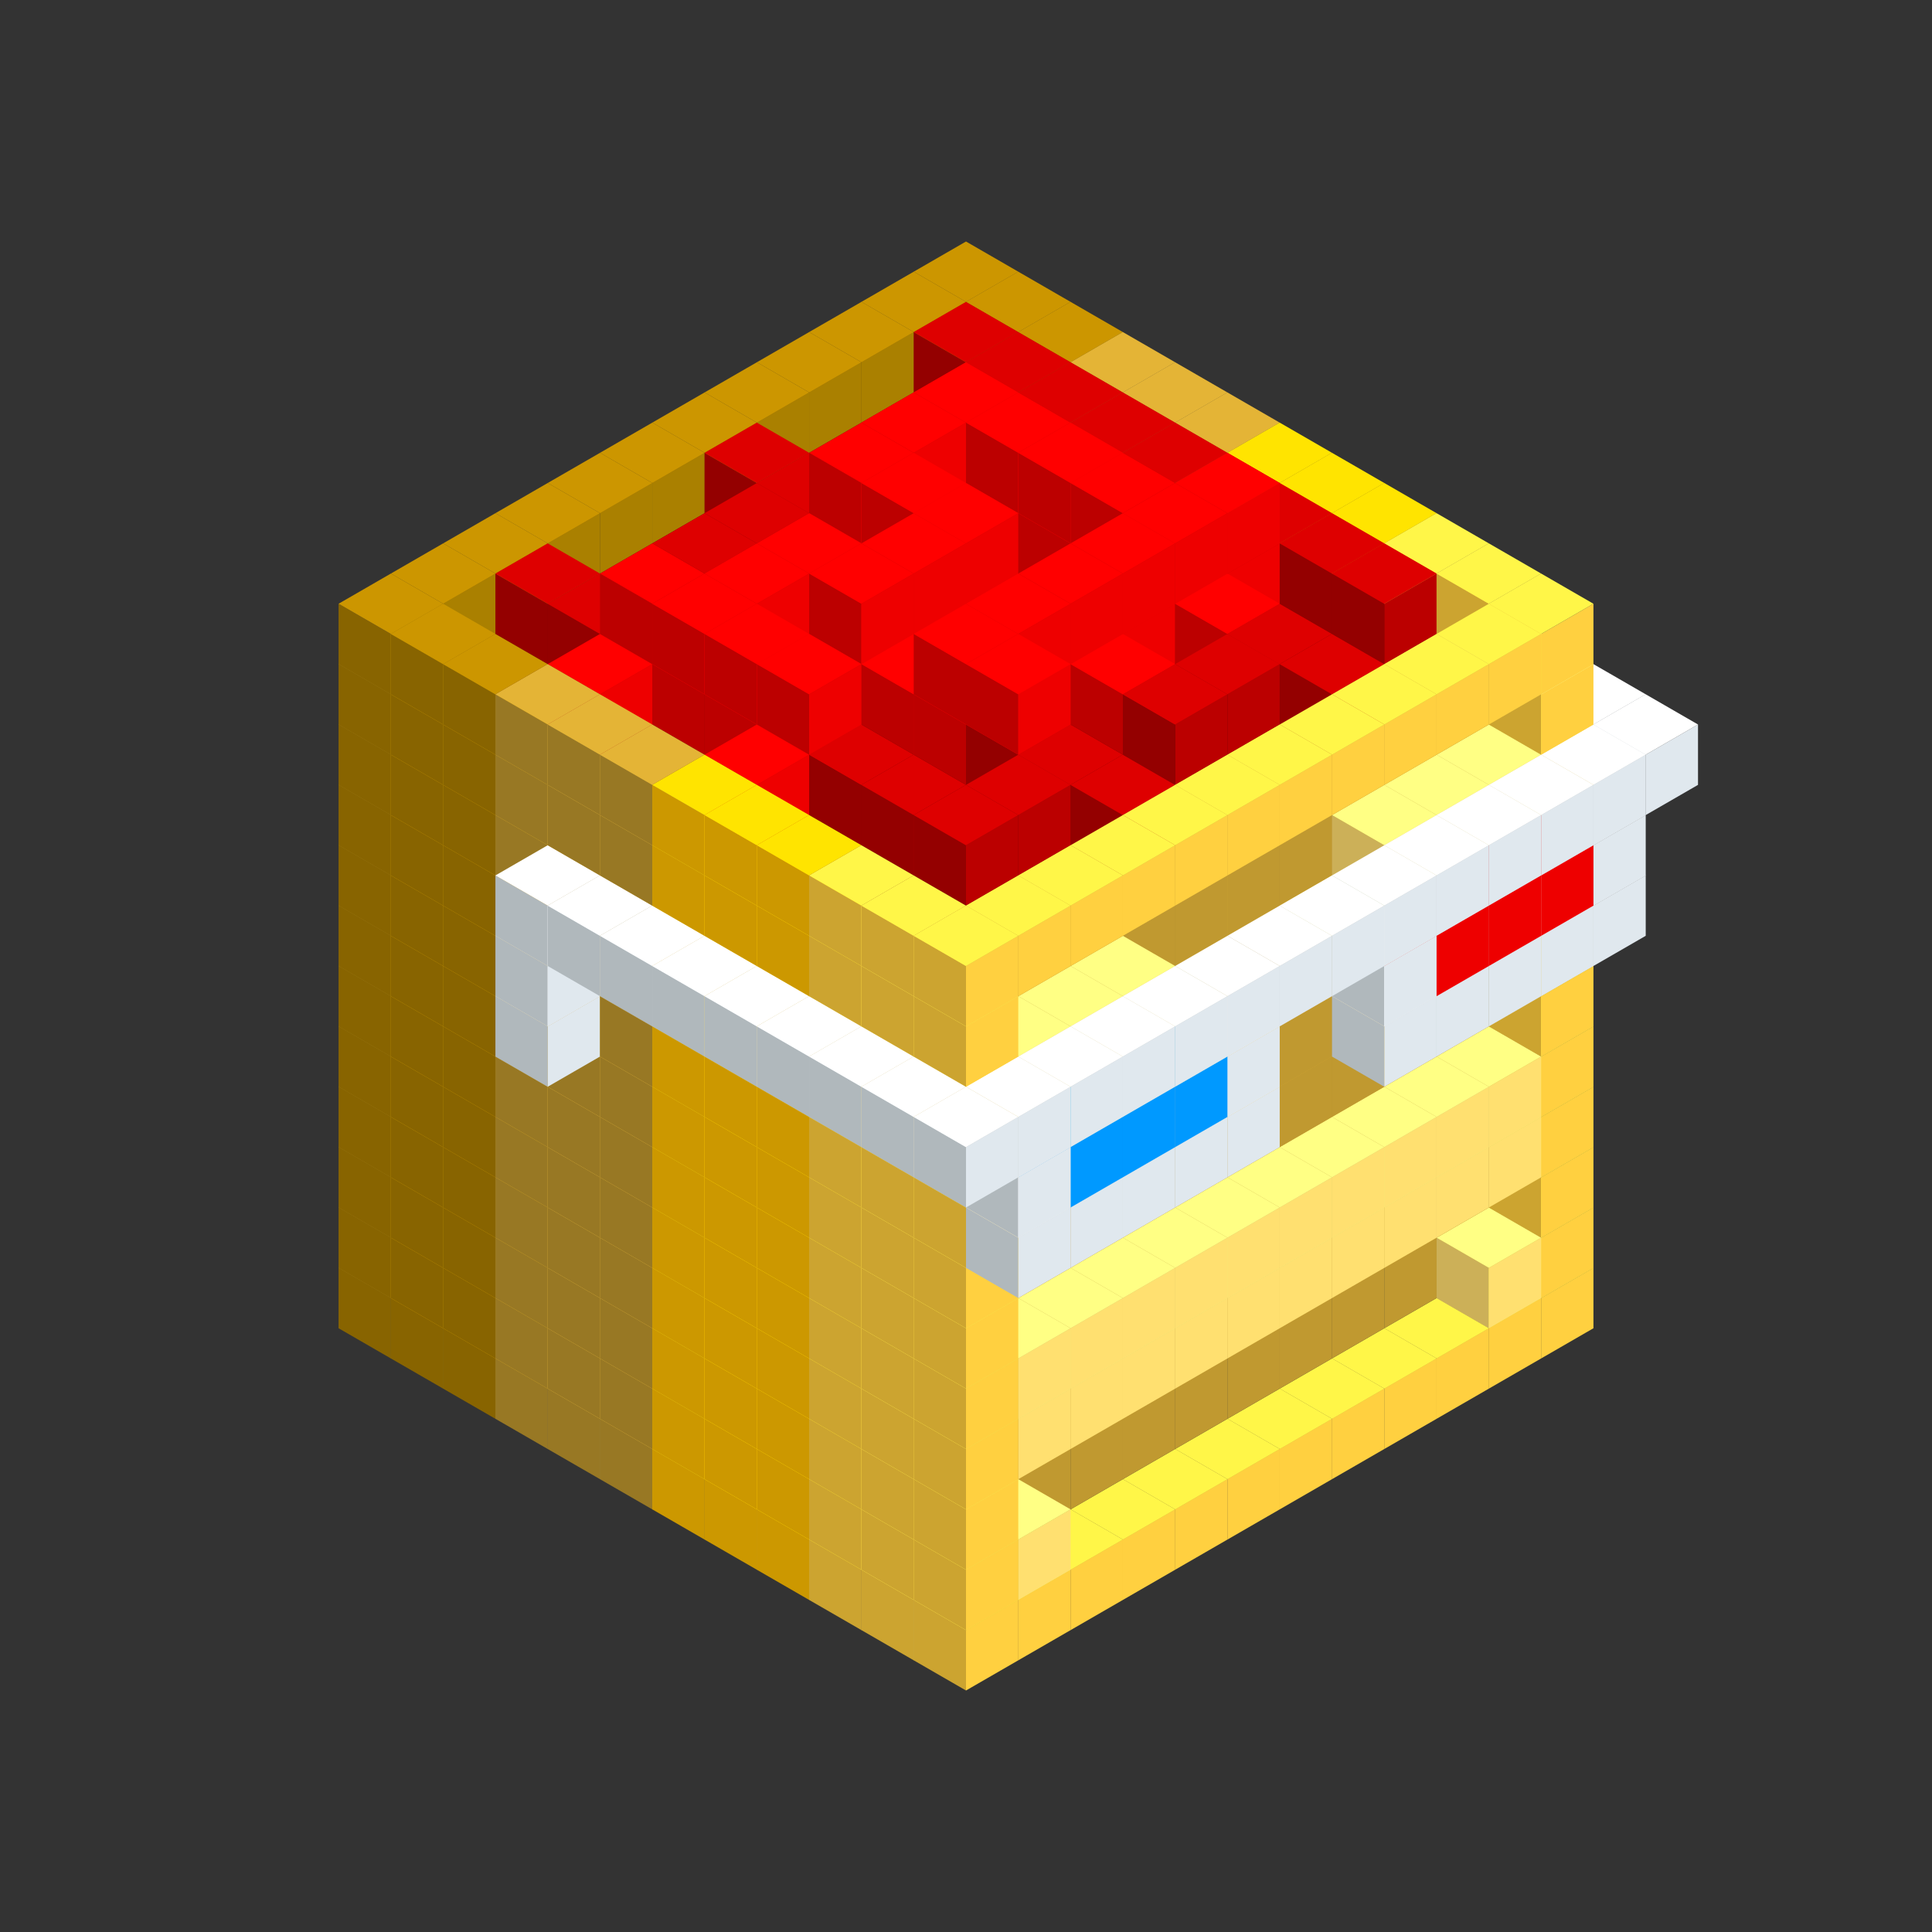 
<svg width='600' height='600' viewBox='4436371 5550000 3200000 3200000' xmlns='http://www.w3.org/2000/svg' xmlns:xlink='http://www.w3.org/1999/xlink'>
<rect x="4436371" y="5550000" width="3200000" height="3200000" fill="#333333" stroke="none"/>
<use xlink:href='#v-0x000000cf-6' transform='translate(983738,3600000)'/>
<use xlink:href='#v-0x000000cf-6' transform='translate(1070341,3650000)'/>
<use xlink:href='#v-0x000000cf-6' transform='translate(1156944,3700000)'/>
<use xlink:href='#v-0x000000cf-2' transform='translate(1243547,3750000)'/>
<use xlink:href='#v-0x000000cf-2' transform='translate(1330150,3800000)'/>
<use xlink:href='#v-0x000000cf-2' transform='translate(1416753,3850000)'/>
<use xlink:href='#v-0x000000cf-5' transform='translate(1503356,3900000)'/>
<use xlink:href='#v-0x000000cf-5' transform='translate(1589959,3950000)'/>
<use xlink:href='#v-0x000000cf-5' transform='translate(1676562,4000000)'/>
<use xlink:href='#v-0x000000cf-4' transform='translate(1763165,4050000)'/>
<use xlink:href='#v-0x000000cf-4' transform='translate(1849768,4100000)'/>
<use xlink:href='#v-0x000000cf-4' transform='translate(2889004,3600000)'/>
<use xlink:href='#v-0x000000cf-4' transform='translate(2802401,3650000)'/>
<use xlink:href='#v-0x000000cf-4' transform='translate(2715798,3700000)'/>
<use xlink:href='#v-0x000000cf-4' transform='translate(2629195,3750000)'/>
<use xlink:href='#v-0x000000cf-4' transform='translate(2542592,3800000)'/>
<use xlink:href='#v-0x000000cf-4' transform='translate(2455989,3850000)'/>
<use xlink:href='#v-0x000000cf-4' transform='translate(2369386,3900000)'/>
<use xlink:href='#v-0x000000cf-4' transform='translate(2282783,3950000)'/>
<use xlink:href='#v-0x000000cf-4' transform='translate(2196180,4000000)'/>
<use xlink:href='#v-0x000000cf-4' transform='translate(2109577,4050000)'/>
<use xlink:href='#v-0x000000cf-4' transform='translate(2022974,4100000)'/>
<use xlink:href='#v-0x000000cf-4' transform='translate(1936371,4150000)'/>
<use xlink:href='#v-0x000000cf-6' transform='translate(983738,3500000)'/>
<use xlink:href='#v-0x000000cf-6' transform='translate(1070341,3550000)'/>
<use xlink:href='#v-0x000000cf-6' transform='translate(1156944,3600000)'/>
<use xlink:href='#v-0x000000cf-2' transform='translate(1243547,3650000)'/>
<use xlink:href='#v-0x000000cf-2' transform='translate(1330150,3700000)'/>
<use xlink:href='#v-0x000000cf-2' transform='translate(1416753,3750000)'/>
<use xlink:href='#v-0x000000cf-5' transform='translate(1503356,3800000)'/>
<use xlink:href='#v-0x000000cf-5' transform='translate(1589959,3850000)'/>
<use xlink:href='#v-0x000000cf-5' transform='translate(1676562,3900000)'/>
<use xlink:href='#v-0x000000cf-4' transform='translate(1763165,3950000)'/>
<use xlink:href='#v-0x000000cf-2' transform='translate(2715798,3500000)'/>
<use xlink:href='#v-0x000000cf-2' transform='translate(2629195,3550000)'/>
<use xlink:href='#v-0x000000cf-2' transform='translate(2542592,3600000)'/>
<use xlink:href='#v-0x000000cf-2' transform='translate(2455989,3650000)'/>
<use xlink:href='#v-0x000000cf-2' transform='translate(2369386,3700000)'/>
<use xlink:href='#v-0x000000cf-2' transform='translate(2282783,3750000)'/>
<use xlink:href='#v-0x000000cf-2' transform='translate(2196180,3800000)'/>
<use xlink:href='#v-0x000000cf-2' transform='translate(2109577,3850000)'/>
<use xlink:href='#v-0x000000cf-2' transform='translate(2022974,3900000)'/>
<use xlink:href='#v-0x000000cf-2' transform='translate(1936371,3950000)'/>
<use xlink:href='#v-0x000000cf-4' transform='translate(1849768,4000000)'/>
<use xlink:href='#v-0x000000cf-4' transform='translate(2889004,3500000)'/>
<use xlink:href='#v-0x000000cf-1' transform='translate(2802401,3550000)'/>
<use xlink:href='#v-0x000000cf-1' transform='translate(2022974,4000000)'/>
<use xlink:href='#v-0x000000cf-4' transform='translate(1936371,4050000)'/>
<use xlink:href='#v-0x000000cf-6' transform='translate(983738,3400000)'/>
<use xlink:href='#v-0x000000cf-6' transform='translate(1070341,3450000)'/>
<use xlink:href='#v-0x000000cf-6' transform='translate(1156944,3500000)'/>
<use xlink:href='#v-0x000000cf-2' transform='translate(1243547,3550000)'/>
<use xlink:href='#v-0x000000cf-2' transform='translate(1330150,3600000)'/>
<use xlink:href='#v-0x000000cf-2' transform='translate(1416753,3650000)'/>
<use xlink:href='#v-0x000000cf-5' transform='translate(1503356,3700000)'/>
<use xlink:href='#v-0x000000cf-5' transform='translate(1589959,3750000)'/>
<use xlink:href='#v-0x000000cf-5' transform='translate(1676562,3800000)'/>
<use xlink:href='#v-0x000000cf-4' transform='translate(1763165,3850000)'/>
<use xlink:href='#v-0x000000cf-2' transform='translate(2715798,3400000)'/>
<use xlink:href='#v-0x000000cf-2' transform='translate(2629195,3450000)'/>
<use xlink:href='#v-0x000000cf-2' transform='translate(2542592,3500000)'/>
<use xlink:href='#v-0x000000cf-2' transform='translate(2455989,3550000)'/>
<use xlink:href='#v-0x000000cf-2' transform='translate(2369386,3600000)'/>
<use xlink:href='#v-0x000000cf-2' transform='translate(2282783,3650000)'/>
<use xlink:href='#v-0x000000cf-2' transform='translate(2196180,3700000)'/>
<use xlink:href='#v-0x000000cf-2' transform='translate(2109577,3750000)'/>
<use xlink:href='#v-0x000000cf-2' transform='translate(2022974,3800000)'/>
<use xlink:href='#v-0x000000cf-2' transform='translate(1936371,3850000)'/>
<use xlink:href='#v-0x000000cf-4' transform='translate(1849768,3900000)'/>
<use xlink:href='#v-0x000000cf-4' transform='translate(2889004,3400000)'/>
<use xlink:href='#v-0x000000cf-4' transform='translate(1936371,3950000)'/>
<use xlink:href='#v-0x000000cf-6' transform='translate(983738,3300000)'/>
<use xlink:href='#v-0x000000cf-6' transform='translate(1070341,3350000)'/>
<use xlink:href='#v-0x000000cf-6' transform='translate(1156944,3400000)'/>
<use xlink:href='#v-0x000000cf-2' transform='translate(1243547,3450000)'/>
<use xlink:href='#v-0x000000cf-2' transform='translate(1330150,3500000)'/>
<use xlink:href='#v-0x000000cf-2' transform='translate(1416753,3550000)'/>
<use xlink:href='#v-0x000000cf-5' transform='translate(1503356,3600000)'/>
<use xlink:href='#v-0x000000cf-5' transform='translate(1589959,3650000)'/>
<use xlink:href='#v-0x000000cf-5' transform='translate(1676562,3700000)'/>
<use xlink:href='#v-0x000000cf-4' transform='translate(1763165,3750000)'/>
<use xlink:href='#v-0x000000cf-2' transform='translate(2715798,3300000)'/>
<use xlink:href='#v-0x000000cf-2' transform='translate(2629195,3350000)'/>
<use xlink:href='#v-0x000000cf-2' transform='translate(2542592,3400000)'/>
<use xlink:href='#v-0x000000cf-2' transform='translate(2455989,3450000)'/>
<use xlink:href='#v-0x000000cf-2' transform='translate(2369386,3500000)'/>
<use xlink:href='#v-0x000000cf-2' transform='translate(2282783,3550000)'/>
<use xlink:href='#v-0x000000cf-2' transform='translate(2196180,3600000)'/>
<use xlink:href='#v-0x000000cf-2' transform='translate(2109577,3650000)'/>
<use xlink:href='#v-0x000000cf-2' transform='translate(2022974,3700000)'/>
<use xlink:href='#v-0x000000cf-2' transform='translate(1936371,3750000)'/>
<use xlink:href='#v-0x000000cf-4' transform='translate(1849768,3800000)'/>
<use xlink:href='#v-0x000000cf-4' transform='translate(2889004,3300000)'/>
<use xlink:href='#v-0x000000cf-1' transform='translate(2802401,3350000)'/>
<use xlink:href='#v-0x000000cf-1' transform='translate(2715798,3400000)'/>
<use xlink:href='#v-0x000000cf-1' transform='translate(2629195,3450000)'/>
<use xlink:href='#v-0x000000cf-1' transform='translate(2542592,3500000)'/>
<use xlink:href='#v-0x000000cf-1' transform='translate(2455989,3550000)'/>
<use xlink:href='#v-0x000000cf-1' transform='translate(2369386,3600000)'/>
<use xlink:href='#v-0x000000cf-1' transform='translate(2282783,3650000)'/>
<use xlink:href='#v-0x000000cf-1' transform='translate(2196180,3700000)'/>
<use xlink:href='#v-0x000000cf-1' transform='translate(2109577,3750000)'/>
<use xlink:href='#v-0x000000cf-1' transform='translate(2022974,3800000)'/>
<use xlink:href='#v-0x000000cf-4' transform='translate(1936371,3850000)'/>
<use xlink:href='#v-0x000000cf-6' transform='translate(983738,3200000)'/>
<use xlink:href='#v-0x000000cf-6' transform='translate(1070341,3250000)'/>
<use xlink:href='#v-0x000000cf-6' transform='translate(1156944,3300000)'/>
<use xlink:href='#v-0x000000cf-2' transform='translate(1243547,3350000)'/>
<use xlink:href='#v-0x000000cf-2' transform='translate(1330150,3400000)'/>
<use xlink:href='#v-0x000000cf-2' transform='translate(1416753,3450000)'/>
<use xlink:href='#v-0x000000cf-5' transform='translate(1503356,3500000)'/>
<use xlink:href='#v-0x000000cf-5' transform='translate(1589959,3550000)'/>
<use xlink:href='#v-0x000000cf-5' transform='translate(1676562,3600000)'/>
<use xlink:href='#v-0x000000cf-4' transform='translate(1763165,3650000)'/>
<use xlink:href='#v-0x000000cf-2' transform='translate(2715798,3200000)'/>
<use xlink:href='#v-0x000000cf-2' transform='translate(2629195,3250000)'/>
<use xlink:href='#v-0x000000cf-2' transform='translate(2542592,3300000)'/>
<use xlink:href='#v-0x000000cf-2' transform='translate(2455989,3350000)'/>
<use xlink:href='#v-0x000000cf-2' transform='translate(2369386,3400000)'/>
<use xlink:href='#v-0x000000cf-2' transform='translate(2282783,3450000)'/>
<use xlink:href='#v-0x000000cf-2' transform='translate(2196180,3500000)'/>
<use xlink:href='#v-0x000000cf-2' transform='translate(2109577,3550000)'/>
<use xlink:href='#v-0x000000cf-2' transform='translate(2022974,3600000)'/>
<use xlink:href='#v-0x000000cf-2' transform='translate(1936371,3650000)'/>
<use xlink:href='#v-0x000000cf-4' transform='translate(1849768,3700000)'/>
<use xlink:href='#v-0x000000cf-4' transform='translate(2889004,3200000)'/>
<use xlink:href='#v-0x000000cf-1' transform='translate(2802401,3250000)'/>
<use xlink:href='#v-0x000000cf-1' transform='translate(2715798,3300000)'/>
<use xlink:href='#v-0x000000cf-1' transform='translate(2629195,3350000)'/>
<use xlink:href='#v-0x000000cf-1' transform='translate(2542592,3400000)'/>
<use xlink:href='#v-0x000000cf-1' transform='translate(2455989,3450000)'/>
<use xlink:href='#v-0x000000cf-1' transform='translate(2369386,3500000)'/>
<use xlink:href='#v-0x000000cf-1' transform='translate(2282783,3550000)'/>
<use xlink:href='#v-0x000000cf-1' transform='translate(2196180,3600000)'/>
<use xlink:href='#v-0x000000cf-1' transform='translate(2109577,3650000)'/>
<use xlink:href='#v-0x000000cf-1' transform='translate(2022974,3700000)'/>
<use xlink:href='#v-0x000000cf-4' transform='translate(1936371,3750000)'/>
<use xlink:href='#v-0x000000cf-6' transform='translate(983738,3100000)'/>
<use xlink:href='#v-0x000000cf-6' transform='translate(1070341,3150000)'/>
<use xlink:href='#v-0x000000cf-6' transform='translate(1156944,3200000)'/>
<use xlink:href='#v-0x000000cf-2' transform='translate(1243547,3250000)'/>
<use xlink:href='#v-0x000000cf-2' transform='translate(1330150,3300000)'/>
<use xlink:href='#v-0x000000cf-2' transform='translate(1416753,3350000)'/>
<use xlink:href='#v-0x000000cf-5' transform='translate(1503356,3400000)'/>
<use xlink:href='#v-0x000000cf-5' transform='translate(1589959,3450000)'/>
<use xlink:href='#v-0x000000cf-5' transform='translate(1676562,3500000)'/>
<use xlink:href='#v-0x000000cf-4' transform='translate(1763165,3550000)'/>
<use xlink:href='#v-0x000000cf-2' transform='translate(2715798,3100000)'/>
<use xlink:href='#v-0x000000cf-2' transform='translate(2629195,3150000)'/>
<use xlink:href='#v-0x000000cf-2' transform='translate(2542592,3200000)'/>
<use xlink:href='#v-0x000000cf-2' transform='translate(2455989,3250000)'/>
<use xlink:href='#v-0x000000cf-2' transform='translate(2369386,3300000)'/>
<use xlink:href='#v-0x000000cf-2' transform='translate(2282783,3350000)'/>
<use xlink:href='#v-0x000000cf-2' transform='translate(2196180,3400000)'/>
<use xlink:href='#v-0x000000cf-2' transform='translate(2109577,3450000)'/>
<use xlink:href='#v-0x000000cf-2' transform='translate(2022974,3500000)'/>
<use xlink:href='#v-0x000000cf-2' transform='translate(1936371,3550000)'/>
<use xlink:href='#v-0x000000cf-4' transform='translate(1849768,3600000)'/>
<use xlink:href='#v-0x000000cf-4' transform='translate(2889004,3100000)'/>
<use xlink:href='#v-0x000000cf-4' transform='translate(1936371,3650000)'/>
<use xlink:href='#v-0x000000cf-6' transform='translate(983738,3000000)'/>
<use xlink:href='#v-0x000000cf-6' transform='translate(1070341,3050000)'/>
<use xlink:href='#v-0x000000cf-6' transform='translate(1156944,3100000)'/>
<use xlink:href='#v-0x000000cf-2' transform='translate(1243547,3150000)'/>
<use xlink:href='#v-0x000000cf-2' transform='translate(1330150,3200000)'/>
<use xlink:href='#v-0x000000cf-2' transform='translate(1416753,3250000)'/>
<use xlink:href='#v-0x000000cf-5' transform='translate(1503356,3300000)'/>
<use xlink:href='#v-0x000000cf-5' transform='translate(1589959,3350000)'/>
<use xlink:href='#v-0x000000cf-5' transform='translate(1676562,3400000)'/>
<use xlink:href='#v-0x000000cf-4' transform='translate(1763165,3450000)'/>
<use xlink:href='#v-0x000000cf-2' transform='translate(2715798,3000000)'/>
<use xlink:href='#v-0x000000cf-2' transform='translate(2629195,3050000)'/>
<use xlink:href='#v-0x000000cf-2' transform='translate(2542592,3100000)'/>
<use xlink:href='#v-0x000000cf-2' transform='translate(2455989,3150000)'/>
<use xlink:href='#v-0x000000cf-2' transform='translate(2369386,3200000)'/>
<use xlink:href='#v-0x000000cf-2' transform='translate(2282783,3250000)'/>
<use xlink:href='#v-0x000000cf-2' transform='translate(2196180,3300000)'/>
<use xlink:href='#v-0x000000cf-2' transform='translate(2109577,3350000)'/>
<use xlink:href='#v-0x000000cf-2' transform='translate(2022974,3400000)'/>
<use xlink:href='#v-0x000000cf-2' transform='translate(1936371,3450000)'/>
<use xlink:href='#v-0x000000cf-4' transform='translate(1849768,3500000)'/>
<use xlink:href='#v-0x000000cf-4' transform='translate(2889004,3000000)'/>
<use xlink:href='#v-0x000000cf-4' transform='translate(1936371,3550000)'/>
<use xlink:href='#v-0x000000cf-6' transform='translate(983738,2900000)'/>
<use xlink:href='#v-0x000000cf-6' transform='translate(1070341,2950000)'/>
<use xlink:href='#v-0x000000cf-6' transform='translate(1156944,3000000)'/>
<use xlink:href='#v-0x000000cf-2' transform='translate(1243547,3050000)'/>
<use xlink:href='#v-0x000000cf-7' transform='translate(2369386,2500000)'/>
<use xlink:href='#v-0x000000cf-2' transform='translate(1330150,3100000)'/>
<use xlink:href='#v-0x000000cf-7' transform='translate(1243547,3150000)'/>
<use xlink:href='#v-0x000000cf-2' transform='translate(1416753,3150000)'/>
<use xlink:href='#v-0x000000cf-5' transform='translate(1503356,3200000)'/>
<use xlink:href='#v-0x000000cf-5' transform='translate(1589959,3250000)'/>
<use xlink:href='#v-0x000000cf-5' transform='translate(1676562,3300000)'/>
<use xlink:href='#v-0x000000cf-4' transform='translate(1763165,3350000)'/>
<use xlink:href='#v-0x000000cf-2' transform='translate(2715798,2900000)'/>
<use xlink:href='#v-0x000000cf-2' transform='translate(2629195,2950000)'/>
<use xlink:href='#v-0x000000cf-2' transform='translate(2542592,3000000)'/>
<use xlink:href='#v-0x000000cf-2' transform='translate(2455989,3050000)'/>
<use xlink:href='#v-0x000000cf-2' transform='translate(2369386,3100000)'/>
<use xlink:href='#v-0x000000cf-2' transform='translate(2282783,3150000)'/>
<use xlink:href='#v-0x000000cf-2' transform='translate(2196180,3200000)'/>
<use xlink:href='#v-0x000000cf-2' transform='translate(2109577,3250000)'/>
<use xlink:href='#v-0x000000cf-2' transform='translate(2022974,3300000)'/>
<use xlink:href='#v-0x000000cf-2' transform='translate(1936371,3350000)'/>
<use xlink:href='#v-0x000000cf-4' transform='translate(1849768,3400000)'/>
<use xlink:href='#v-0x000000cf-4' transform='translate(2889004,2900000)'/>
<use xlink:href='#v-0x000000cf-1' transform='translate(2802401,2950000)'/>
<use xlink:href='#v-0x000000cf-1' transform='translate(2715798,3000000)'/>
<use xlink:href='#v-0x000000cf-1' transform='translate(2629195,3050000)'/>
<use xlink:href='#v-0x000000cf-1' transform='translate(2196180,3300000)'/>
<use xlink:href='#v-0x000000cf-1' transform='translate(2109577,3350000)'/>
<use xlink:href='#v-0x000000cf-1' transform='translate(2022974,3400000)'/>
<use xlink:href='#v-0x000000cf-4' transform='translate(1936371,3450000)'/>
<use xlink:href='#v-0x000000cf-7' transform='translate(2975607,2950000)'/>
<use xlink:href='#v-0x000000cf-7' transform='translate(2889004,3000000)'/>
<use xlink:href='#v-0x000000cf-7' transform='translate(2802401,3050000)'/>
<use xlink:href='#v-0x000000cf-7' transform='translate(2715798,3100000)'/>
<use xlink:href='#v-0x000000cf-7' transform='translate(2629195,3150000)'/>
<use xlink:href='#v-0x000000cf-7' transform='translate(2369386,3300000)'/>
<use xlink:href='#v-0x000000cf-7' transform='translate(2282783,3350000)'/>
<use xlink:href='#v-0x000000cf-7' transform='translate(2196180,3400000)'/>
<use xlink:href='#v-0x000000cf-7' transform='translate(2109577,3450000)'/>
<use xlink:href='#v-0x000000cf-7' transform='translate(2022974,3500000)'/>
<use xlink:href='#v-0x000000cf-6' transform='translate(983738,2800000)'/>
<use xlink:href='#v-0x000000cf-6' transform='translate(1070341,2850000)'/>
<use xlink:href='#v-0x000000cf-6' transform='translate(1156944,2900000)'/>
<use xlink:href='#v-0x000000cf-2' transform='translate(1243547,2950000)'/>
<use xlink:href='#v-0x000000cf-7' transform='translate(2369386,2400000)'/>
<use xlink:href='#v-0x000000cf-2' transform='translate(1330150,3000000)'/>
<use xlink:href='#v-0x000000cf-7' transform='translate(1243547,3050000)'/>
<use xlink:href='#v-0x000000cf-2' transform='translate(1416753,3050000)'/>
<use xlink:href='#v-0x000000cf-5' transform='translate(1503356,3100000)'/>
<use xlink:href='#v-0x000000cf-5' transform='translate(1589959,3150000)'/>
<use xlink:href='#v-0x000000cf-5' transform='translate(1676562,3200000)'/>
<use xlink:href='#v-0x000000cf-4' transform='translate(1763165,3250000)'/>
<use xlink:href='#v-0x000000cf-2' transform='translate(2715798,2800000)'/>
<use xlink:href='#v-0x000000cf-2' transform='translate(2629195,2850000)'/>
<use xlink:href='#v-0x000000cf-2' transform='translate(2542592,2900000)'/>
<use xlink:href='#v-0x000000cf-2' transform='translate(2455989,2950000)'/>
<use xlink:href='#v-0x000000cf-2' transform='translate(2369386,3000000)'/>
<use xlink:href='#v-0x000000cf-2' transform='translate(2282783,3050000)'/>
<use xlink:href='#v-0x000000cf-2' transform='translate(2196180,3100000)'/>
<use xlink:href='#v-0x000000cf-2' transform='translate(2109577,3150000)'/>
<use xlink:href='#v-0x000000cf-2' transform='translate(2022974,3200000)'/>
<use xlink:href='#v-0x000000cf-2' transform='translate(1936371,3250000)'/>
<use xlink:href='#v-0x000000cf-4' transform='translate(1849768,3300000)'/>
<use xlink:href='#v-0x000000cf-4' transform='translate(2889004,2800000)'/>
<use xlink:href='#v-0x000000cf-1' transform='translate(2802401,2850000)'/>
<use xlink:href='#v-0x000000cf-3' transform='translate(2715798,2900000)'/>
<use xlink:href='#v-0x000000cf-3' transform='translate(2629195,2950000)'/>
<use xlink:href='#v-0x000000cf-1' transform='translate(2542592,3000000)'/>
<use xlink:href='#v-0x000000cf-1' transform='translate(2282783,3150000)'/>
<use xlink:href='#v-0x000000cf-3' transform='translate(2196180,3200000)'/>
<use xlink:href='#v-0x000000cf-3' transform='translate(2109577,3250000)'/>
<use xlink:href='#v-0x000000cf-1' transform='translate(2022974,3300000)'/>
<use xlink:href='#v-0x000000cf-4' transform='translate(1936371,3350000)'/>
<use xlink:href='#v-0x000000cf-7' transform='translate(2975607,2850000)'/>
<use xlink:href='#v-0x000000cf-9' transform='translate(2889004,2900000)'/>
<use xlink:href='#v-0x000000cf-9' transform='translate(2802401,2950000)'/>
<use xlink:href='#v-0x000000cf-9' transform='translate(2715798,3000000)'/>
<use xlink:href='#v-0x000000cf-7' transform='translate(2629195,3050000)'/>
<use xlink:href='#v-0x000000cf-7' transform='translate(2369386,3200000)'/>
<use xlink:href='#v-0x000000cf-8' transform='translate(2282783,3250000)'/>
<use xlink:href='#v-0x000000cf-8' transform='translate(2196180,3300000)'/>
<use xlink:href='#v-0x000000cf-8' transform='translate(2109577,3350000)'/>
<use xlink:href='#v-0x000000cf-7' transform='translate(2022974,3400000)'/>
<use xlink:href='#v-0x000000cf-6' transform='translate(983738,2700000)'/>
<use xlink:href='#v-0x000000cf-6' transform='translate(1070341,2750000)'/>
<use xlink:href='#v-0x000000cf-6' transform='translate(1156944,2800000)'/>
<use xlink:href='#v-0x000000cf-2' transform='translate(1243547,2850000)'/>
<use xlink:href='#v-0x000000cf-7' transform='translate(2369386,2300000)'/>
<use xlink:href='#v-0x000000cf-2' transform='translate(1330150,2900000)'/>
<use xlink:href='#v-0x000000cf-7' transform='translate(1243547,2950000)'/>
<use xlink:href='#v-0x000000cf-7' transform='translate(2455989,2350000)'/>
<use xlink:href='#v-0x000000cf-2' transform='translate(1416753,2950000)'/>
<use xlink:href='#v-0x000000cf-7' transform='translate(1330150,3000000)'/>
<use xlink:href='#v-0x000000cf-7' transform='translate(2542592,2400000)'/>
<use xlink:href='#v-0x000000cf-5' transform='translate(1503356,3000000)'/>
<use xlink:href='#v-0x000000cf-7' transform='translate(1416753,3050000)'/>
<use xlink:href='#v-0x000000cf-7' transform='translate(2629195,2450000)'/>
<use xlink:href='#v-0x000000cf-5' transform='translate(1589959,3050000)'/>
<use xlink:href='#v-0x000000cf-7' transform='translate(1503356,3100000)'/>
<use xlink:href='#v-0x000000cf-7' transform='translate(2715798,2500000)'/>
<use xlink:href='#v-0x000000cf-5' transform='translate(1676562,3100000)'/>
<use xlink:href='#v-0x000000cf-7' transform='translate(1589959,3150000)'/>
<use xlink:href='#v-0x000000cf-7' transform='translate(2802401,2550000)'/>
<use xlink:href='#v-0x000000cf-4' transform='translate(1763165,3150000)'/>
<use xlink:href='#v-0x000000cf-7' transform='translate(1676562,3200000)'/>
<use xlink:href='#v-0x000000cf-7' transform='translate(2889004,2600000)'/>
<use xlink:href='#v-0x000000cf-2' transform='translate(2715798,2700000)'/>
<use xlink:href='#v-0x000000cf-2' transform='translate(2629195,2750000)'/>
<use xlink:href='#v-0x000000cf-2' transform='translate(2542592,2800000)'/>
<use xlink:href='#v-0x000000cf-2' transform='translate(2455989,2850000)'/>
<use xlink:href='#v-0x000000cf-2' transform='translate(2369386,2900000)'/>
<use xlink:href='#v-0x000000cf-2' transform='translate(2282783,2950000)'/>
<use xlink:href='#v-0x000000cf-2' transform='translate(2196180,3000000)'/>
<use xlink:href='#v-0x000000cf-2' transform='translate(2109577,3050000)'/>
<use xlink:href='#v-0x000000cf-2' transform='translate(2022974,3100000)'/>
<use xlink:href='#v-0x000000cf-2' transform='translate(1936371,3150000)'/>
<use xlink:href='#v-0x000000cf-4' transform='translate(1849768,3200000)'/>
<use xlink:href='#v-0x000000cf-7' transform='translate(1763165,3250000)'/>
<use xlink:href='#v-0x000000cf-7' transform='translate(2975607,2650000)'/>
<use xlink:href='#v-0x000000cf-4' transform='translate(2889004,2700000)'/>
<use xlink:href='#v-0x000000cf-1' transform='translate(2802401,2750000)'/>
<use xlink:href='#v-0x000000cf-1' transform='translate(2715798,2800000)'/>
<use xlink:href='#v-0x000000cf-1' transform='translate(2629195,2850000)'/>
<use xlink:href='#v-0x000000cf-1' transform='translate(2196180,3100000)'/>
<use xlink:href='#v-0x000000cf-1' transform='translate(2109577,3150000)'/>
<use xlink:href='#v-0x000000cf-1' transform='translate(2022974,3200000)'/>
<use xlink:href='#v-0x000000cf-4' transform='translate(1936371,3250000)'/>
<use xlink:href='#v-0x000000cf-7' transform='translate(1849768,3300000)'/>
<use xlink:href='#v-0x000000cf-7' transform='translate(3062210,2700000)'/>
<use xlink:href='#v-0x000000cf-7' transform='translate(2975607,2750000)'/>
<use xlink:href='#v-0x000000cf-7' transform='translate(2889004,2800000)'/>
<use xlink:href='#v-0x000000cf-7' transform='translate(2802401,2850000)'/>
<use xlink:href='#v-0x000000cf-7' transform='translate(2715798,2900000)'/>
<use xlink:href='#v-0x000000cf-7' transform='translate(2629195,2950000)'/>
<use xlink:href='#v-0x000000cf-7' transform='translate(2542592,3000000)'/>
<use xlink:href='#v-0x000000cf-7' transform='translate(2455989,3050000)'/>
<use xlink:href='#v-0x000000cf-7' transform='translate(2369386,3100000)'/>
<use xlink:href='#v-0x000000cf-7' transform='translate(2282783,3150000)'/>
<use xlink:href='#v-0x000000cf-7' transform='translate(2196180,3200000)'/>
<use xlink:href='#v-0x000000cf-7' transform='translate(2109577,3250000)'/>
<use xlink:href='#v-0x000000cf-7' transform='translate(2022974,3300000)'/>
<use xlink:href='#v-0x000000cf-7' transform='translate(1936371,3350000)'/>
<use xlink:href='#v-0x000000cf-6' transform='translate(983738,2600000)'/>
<use xlink:href='#v-0x000000cf-10' transform='translate(1936371,2150000)'/>
<use xlink:href='#v-0x000000cf-10' transform='translate(1849768,2200000)'/>
<use xlink:href='#v-0x000000cf-10' transform='translate(1763165,2250000)'/>
<use xlink:href='#v-0x000000cf-10' transform='translate(1676562,2300000)'/>
<use xlink:href='#v-0x000000cf-10' transform='translate(1589959,2350000)'/>
<use xlink:href='#v-0x000000cf-10' transform='translate(1503356,2400000)'/>
<use xlink:href='#v-0x000000cf-10' transform='translate(1416753,2450000)'/>
<use xlink:href='#v-0x000000cf-10' transform='translate(1330150,2500000)'/>
<use xlink:href='#v-0x000000cf-10' transform='translate(1243547,2550000)'/>
<use xlink:href='#v-0x000000cf-10' transform='translate(1156944,2600000)'/>
<use xlink:href='#v-0x000000cf-6' transform='translate(1070341,2650000)'/>
<use xlink:href='#v-0x000000cf-10' transform='translate(2022974,2200000)'/>
<use xlink:href='#v-0x000000cf-10' transform='translate(1936371,2250000)'/>
<use xlink:href='#v-0x000000cf-10' transform='translate(1849768,2300000)'/>
<use xlink:href='#v-0x000000cf-10' transform='translate(1763165,2350000)'/>
<use xlink:href='#v-0x000000cf-10' transform='translate(1676562,2400000)'/>
<use xlink:href='#v-0x000000cf-10' transform='translate(1589959,2450000)'/>
<use xlink:href='#v-0x000000cf-10' transform='translate(1503356,2500000)'/>
<use xlink:href='#v-0x000000cf-10' transform='translate(1416753,2550000)'/>
<use xlink:href='#v-0x000000cf-10' transform='translate(1330150,2600000)'/>
<use xlink:href='#v-0x000000cf-10' transform='translate(1243547,2650000)'/>
<use xlink:href='#v-0x000000cf-6' transform='translate(1156944,2700000)'/>
<use xlink:href='#v-0x000000cf-10' transform='translate(2109577,2250000)'/>
<use xlink:href='#v-0x000000cf-10' transform='translate(2022974,2300000)'/>
<use xlink:href='#v-0x000000cf-10' transform='translate(1936371,2350000)'/>
<use xlink:href='#v-0x000000cf-10' transform='translate(1849768,2400000)'/>
<use xlink:href='#v-0x000000cf-10' transform='translate(1763165,2450000)'/>
<use xlink:href='#v-0x000000cf-10' transform='translate(1676562,2500000)'/>
<use xlink:href='#v-0x000000cf-10' transform='translate(1589959,2550000)'/>
<use xlink:href='#v-0x000000cf-10' transform='translate(1503356,2600000)'/>
<use xlink:href='#v-0x000000cf-10' transform='translate(1416753,2650000)'/>
<use xlink:href='#v-0x000000cf-10' transform='translate(1330150,2700000)'/>
<use xlink:href='#v-0x000000cf-2' transform='translate(1243547,2750000)'/>
<use xlink:href='#v-0x000000cf-10' transform='translate(2196180,2300000)'/>
<use xlink:href='#v-0x000000cf-10' transform='translate(2109577,2350000)'/>
<use xlink:href='#v-0x000000cf-10' transform='translate(2022974,2400000)'/>
<use xlink:href='#v-0x000000cf-10' transform='translate(1936371,2450000)'/>
<use xlink:href='#v-0x000000cf-10' transform='translate(1849768,2500000)'/>
<use xlink:href='#v-0x000000cf-10' transform='translate(1763165,2550000)'/>
<use xlink:href='#v-0x000000cf-10' transform='translate(1676562,2600000)'/>
<use xlink:href='#v-0x000000cf-10' transform='translate(1589959,2650000)'/>
<use xlink:href='#v-0x000000cf-10' transform='translate(1503356,2700000)'/>
<use xlink:href='#v-0x000000cf-10' transform='translate(1416753,2750000)'/>
<use xlink:href='#v-0x000000cf-2' transform='translate(1330150,2800000)'/>
<use xlink:href='#v-0x000000cf-10' transform='translate(2282783,2350000)'/>
<use xlink:href='#v-0x000000cf-10' transform='translate(2196180,2400000)'/>
<use xlink:href='#v-0x000000cf-10' transform='translate(2109577,2450000)'/>
<use xlink:href='#v-0x000000cf-10' transform='translate(2022974,2500000)'/>
<use xlink:href='#v-0x000000cf-10' transform='translate(1936371,2550000)'/>
<use xlink:href='#v-0x000000cf-10' transform='translate(1849768,2600000)'/>
<use xlink:href='#v-0x000000cf-10' transform='translate(1763165,2650000)'/>
<use xlink:href='#v-0x000000cf-10' transform='translate(1676562,2700000)'/>
<use xlink:href='#v-0x000000cf-10' transform='translate(1589959,2750000)'/>
<use xlink:href='#v-0x000000cf-10' transform='translate(1503356,2800000)'/>
<use xlink:href='#v-0x000000cf-2' transform='translate(1416753,2850000)'/>
<use xlink:href='#v-0x000000cf-10' transform='translate(2369386,2400000)'/>
<use xlink:href='#v-0x000000cf-10' transform='translate(2282783,2450000)'/>
<use xlink:href='#v-0x000000cf-10' transform='translate(2196180,2500000)'/>
<use xlink:href='#v-0x000000cf-10' transform='translate(2109577,2550000)'/>
<use xlink:href='#v-0x000000cf-10' transform='translate(2022974,2600000)'/>
<use xlink:href='#v-0x000000cf-10' transform='translate(1936371,2650000)'/>
<use xlink:href='#v-0x000000cf-10' transform='translate(1849768,2700000)'/>
<use xlink:href='#v-0x000000cf-10' transform='translate(1763165,2750000)'/>
<use xlink:href='#v-0x000000cf-10' transform='translate(1676562,2800000)'/>
<use xlink:href='#v-0x000000cf-10' transform='translate(1589959,2850000)'/>
<use xlink:href='#v-0x000000cf-5' transform='translate(1503356,2900000)'/>
<use xlink:href='#v-0x000000cf-10' transform='translate(2455989,2450000)'/>
<use xlink:href='#v-0x000000cf-10' transform='translate(2369386,2500000)'/>
<use xlink:href='#v-0x000000cf-10' transform='translate(2282783,2550000)'/>
<use xlink:href='#v-0x000000cf-10' transform='translate(2196180,2600000)'/>
<use xlink:href='#v-0x000000cf-10' transform='translate(2109577,2650000)'/>
<use xlink:href='#v-0x000000cf-10' transform='translate(2022974,2700000)'/>
<use xlink:href='#v-0x000000cf-10' transform='translate(1936371,2750000)'/>
<use xlink:href='#v-0x000000cf-10' transform='translate(1849768,2800000)'/>
<use xlink:href='#v-0x000000cf-10' transform='translate(1763165,2850000)'/>
<use xlink:href='#v-0x000000cf-10' transform='translate(1676562,2900000)'/>
<use xlink:href='#v-0x000000cf-5' transform='translate(1589959,2950000)'/>
<use xlink:href='#v-0x000000cf-10' transform='translate(2542592,2500000)'/>
<use xlink:href='#v-0x000000cf-10' transform='translate(2455989,2550000)'/>
<use xlink:href='#v-0x000000cf-10' transform='translate(2369386,2600000)'/>
<use xlink:href='#v-0x000000cf-10' transform='translate(2282783,2650000)'/>
<use xlink:href='#v-0x000000cf-10' transform='translate(2196180,2700000)'/>
<use xlink:href='#v-0x000000cf-10' transform='translate(2109577,2750000)'/>
<use xlink:href='#v-0x000000cf-10' transform='translate(2022974,2800000)'/>
<use xlink:href='#v-0x000000cf-10' transform='translate(1936371,2850000)'/>
<use xlink:href='#v-0x000000cf-10' transform='translate(1849768,2900000)'/>
<use xlink:href='#v-0x000000cf-10' transform='translate(1763165,2950000)'/>
<use xlink:href='#v-0x000000cf-5' transform='translate(1676562,3000000)'/>
<use xlink:href='#v-0x000000cf-10' transform='translate(2629195,2550000)'/>
<use xlink:href='#v-0x000000cf-10' transform='translate(2542592,2600000)'/>
<use xlink:href='#v-0x000000cf-10' transform='translate(2455989,2650000)'/>
<use xlink:href='#v-0x000000cf-10' transform='translate(2369386,2700000)'/>
<use xlink:href='#v-0x000000cf-10' transform='translate(2282783,2750000)'/>
<use xlink:href='#v-0x000000cf-10' transform='translate(2196180,2800000)'/>
<use xlink:href='#v-0x000000cf-10' transform='translate(2109577,2850000)'/>
<use xlink:href='#v-0x000000cf-10' transform='translate(2022974,2900000)'/>
<use xlink:href='#v-0x000000cf-10' transform='translate(1936371,2950000)'/>
<use xlink:href='#v-0x000000cf-10' transform='translate(1849768,3000000)'/>
<use xlink:href='#v-0x000000cf-4' transform='translate(1763165,3050000)'/>
<use xlink:href='#v-0x000000cf-2' transform='translate(2715798,2600000)'/>
<use xlink:href='#v-0x000000cf-2' transform='translate(2629195,2650000)'/>
<use xlink:href='#v-0x000000cf-2' transform='translate(2542592,2700000)'/>
<use xlink:href='#v-0x000000cf-2' transform='translate(2455989,2750000)'/>
<use xlink:href='#v-0x000000cf-2' transform='translate(2369386,2800000)'/>
<use xlink:href='#v-0x000000cf-2' transform='translate(2282783,2850000)'/>
<use xlink:href='#v-0x000000cf-2' transform='translate(2196180,2900000)'/>
<use xlink:href='#v-0x000000cf-2' transform='translate(2109577,2950000)'/>
<use xlink:href='#v-0x000000cf-2' transform='translate(2022974,3000000)'/>
<use xlink:href='#v-0x000000cf-2' transform='translate(1936371,3050000)'/>
<use xlink:href='#v-0x000000cf-4' transform='translate(1849768,3100000)'/>
<use xlink:href='#v-0x000000cf-4' transform='translate(2889004,2600000)'/>
<use xlink:href='#v-0x000000cf-4' transform='translate(1936371,3150000)'/>
<use xlink:href='#v-0x000000cf-6' transform='translate(1936371,1950000)'/>
<use xlink:href='#v-0x000000cf-6' transform='translate(1849768,2000000)'/>
<use xlink:href='#v-0x000000cf-6' transform='translate(1763165,2050000)'/>
<use xlink:href='#v-0x000000cf-6' transform='translate(1676562,2100000)'/>
<use xlink:href='#v-0x000000cf-6' transform='translate(1589959,2150000)'/>
<use xlink:href='#v-0x000000cf-6' transform='translate(1503356,2200000)'/>
<use xlink:href='#v-0x000000cf-6' transform='translate(1416753,2250000)'/>
<use xlink:href='#v-0x000000cf-6' transform='translate(1330150,2300000)'/>
<use xlink:href='#v-0x000000cf-6' transform='translate(1243547,2350000)'/>
<use xlink:href='#v-0x000000cf-6' transform='translate(1156944,2400000)'/>
<use xlink:href='#v-0x000000cf-6' transform='translate(1070341,2450000)'/>
<use xlink:href='#v-0x000000cf-6' transform='translate(983738,2500000)'/>
<use xlink:href='#v-0x000000cf-6' transform='translate(2022974,2000000)'/>
<use xlink:href='#v-0x000000cf-11' transform='translate(1936371,2050000)'/>
<use xlink:href='#v-0x000000cf-11' transform='translate(1589959,2250000)'/>
<use xlink:href='#v-0x000000cf-11' transform='translate(1243547,2450000)'/>
<use xlink:href='#v-0x000000cf-6' transform='translate(1070341,2550000)'/>
<use xlink:href='#v-0x000000cf-6' transform='translate(2109577,2050000)'/>
<use xlink:href='#v-0x000000cf-11' transform='translate(2022974,2100000)'/>
<use xlink:href='#v-0x000000cf-11' transform='translate(1936371,2150000)'/>
<use xlink:href='#v-0x000000cf-11' transform='translate(1849768,2200000)'/>
<use xlink:href='#v-0x000000cf-11' transform='translate(1676562,2300000)'/>
<use xlink:href='#v-0x000000cf-11' transform='translate(1589959,2350000)'/>
<use xlink:href='#v-0x000000cf-11' transform='translate(1503356,2400000)'/>
<use xlink:href='#v-0x000000cf-11' transform='translate(1330150,2500000)'/>
<use xlink:href='#v-0x000000cf-6' transform='translate(1156944,2600000)'/>
<use xlink:href='#v-0x000000cf-2' transform='translate(2196180,2100000)'/>
<use xlink:href='#v-0x000000cf-11' transform='translate(2109577,2150000)'/>
<use xlink:href='#v-0x000000cf-12' transform='translate(1936371,2250000)'/>
<use xlink:href='#v-0x000000cf-12' transform='translate(1849768,2300000)'/>
<use xlink:href='#v-0x000000cf-12' transform='translate(1763165,2350000)'/>
<use xlink:href='#v-0x000000cf-11' transform='translate(1589959,2450000)'/>
<use xlink:href='#v-0x000000cf-12' transform='translate(1416753,2550000)'/>
<use xlink:href='#v-0x000000cf-12' transform='translate(1330150,2600000)'/>
<use xlink:href='#v-0x000000cf-2' transform='translate(1243547,2650000)'/>
<use xlink:href='#v-0x000000cf-2' transform='translate(2282783,2150000)'/>
<use xlink:href='#v-0x000000cf-11' transform='translate(2196180,2200000)'/>
<use xlink:href='#v-0x000000cf-12' transform='translate(2109577,2250000)'/>
<use xlink:href='#v-0x000000cf-12' transform='translate(2022974,2300000)'/>
<use xlink:href='#v-0x000000cf-12' transform='translate(1849768,2400000)'/>
<use xlink:href='#v-0x000000cf-12' transform='translate(1676562,2500000)'/>
<use xlink:href='#v-0x000000cf-12' transform='translate(1589959,2550000)'/>
<use xlink:href='#v-0x000000cf-12' transform='translate(1503356,2600000)'/>
<use xlink:href='#v-0x000000cf-2' transform='translate(1330150,2700000)'/>
<use xlink:href='#v-0x000000cf-2' transform='translate(2369386,2200000)'/>
<use xlink:href='#v-0x000000cf-11' transform='translate(2282783,2250000)'/>
<use xlink:href='#v-0x000000cf-12' transform='translate(2109577,2350000)'/>
<use xlink:href='#v-0x000000cf-12' transform='translate(1936371,2450000)'/>
<use xlink:href='#v-0x000000cf-12' transform='translate(1849768,2500000)'/>
<use xlink:href='#v-0x000000cf-12' transform='translate(1763165,2550000)'/>
<use xlink:href='#v-0x000000cf-12' transform='translate(1589959,2650000)'/>
<use xlink:href='#v-0x000000cf-2' transform='translate(1416753,2750000)'/>
<use xlink:href='#v-0x000000cf-5' transform='translate(2455989,2250000)'/>
<use xlink:href='#v-0x000000cf-11' transform='translate(2369386,2300000)'/>
<use xlink:href='#v-0x000000cf-12' transform='translate(2196180,2400000)'/>
<use xlink:href='#v-0x000000cf-12' transform='translate(2022974,2500000)'/>
<use xlink:href='#v-0x000000cf-12' transform='translate(1849768,2600000)'/>
<use xlink:href='#v-0x000000cf-12' transform='translate(1676562,2700000)'/>
<use xlink:href='#v-0x000000cf-12' transform='translate(1589959,2750000)'/>
<use xlink:href='#v-0x000000cf-5' transform='translate(1503356,2800000)'/>
<use xlink:href='#v-0x000000cf-5' transform='translate(2542592,2300000)'/>
<use xlink:href='#v-0x000000cf-11' transform='translate(2455989,2350000)'/>
<use xlink:href='#v-0x000000cf-12' transform='translate(2369386,2400000)'/>
<use xlink:href='#v-0x000000cf-12' transform='translate(2282783,2450000)'/>
<use xlink:href='#v-0x000000cf-12' transform='translate(2196180,2500000)'/>
<use xlink:href='#v-0x000000cf-12' transform='translate(2109577,2550000)'/>
<use xlink:href='#v-0x000000cf-12' transform='translate(2022974,2600000)'/>
<use xlink:href='#v-0x000000cf-12' transform='translate(1936371,2650000)'/>
<use xlink:href='#v-0x000000cf-11' transform='translate(1763165,2750000)'/>
<use xlink:href='#v-0x000000cf-5' transform='translate(1589959,2850000)'/>
<use xlink:href='#v-0x000000cf-5' transform='translate(2629195,2350000)'/>
<use xlink:href='#v-0x000000cf-11' transform='translate(2542592,2400000)'/>
<use xlink:href='#v-0x000000cf-12' transform='translate(2369386,2500000)'/>
<use xlink:href='#v-0x000000cf-12' transform='translate(2196180,2600000)'/>
<use xlink:href='#v-0x000000cf-11' transform='translate(2022974,2700000)'/>
<use xlink:href='#v-0x000000cf-11' transform='translate(1849768,2800000)'/>
<use xlink:href='#v-0x000000cf-5' transform='translate(1676562,2900000)'/>
<use xlink:href='#v-0x000000cf-4' transform='translate(2715798,2400000)'/>
<use xlink:href='#v-0x000000cf-11' transform='translate(2629195,2450000)'/>
<use xlink:href='#v-0x000000cf-11' transform='translate(2455989,2550000)'/>
<use xlink:href='#v-0x000000cf-11' transform='translate(2369386,2600000)'/>
<use xlink:href='#v-0x000000cf-11' transform='translate(2282783,2650000)'/>
<use xlink:href='#v-0x000000cf-11' transform='translate(2109577,2750000)'/>
<use xlink:href='#v-0x000000cf-11' transform='translate(2022974,2800000)'/>
<use xlink:href='#v-0x000000cf-11' transform='translate(1936371,2850000)'/>
<use xlink:href='#v-0x000000cf-4' transform='translate(1763165,2950000)'/>
<use xlink:href='#v-0x000000cf-4' transform='translate(2802401,2450000)'/>
<use xlink:href='#v-0x000000cf-11' transform='translate(2542592,2600000)'/>
<use xlink:href='#v-0x000000cf-11' transform='translate(2196180,2800000)'/>
<use xlink:href='#v-0x000000cf-4' transform='translate(1849768,3000000)'/>
<use xlink:href='#v-0x000000cf-4' transform='translate(2889004,2500000)'/>
<use xlink:href='#v-0x000000cf-4' transform='translate(2802401,2550000)'/>
<use xlink:href='#v-0x000000cf-4' transform='translate(2715798,2600000)'/>
<use xlink:href='#v-0x000000cf-4' transform='translate(2629195,2650000)'/>
<use xlink:href='#v-0x000000cf-4' transform='translate(2542592,2700000)'/>
<use xlink:href='#v-0x000000cf-4' transform='translate(2455989,2750000)'/>
<use xlink:href='#v-0x000000cf-4' transform='translate(2369386,2800000)'/>
<use xlink:href='#v-0x000000cf-4' transform='translate(2282783,2850000)'/>
<use xlink:href='#v-0x000000cf-4' transform='translate(2196180,2900000)'/>
<use xlink:href='#v-0x000000cf-4' transform='translate(2109577,2950000)'/>
<use xlink:href='#v-0x000000cf-4' transform='translate(2022974,3000000)'/>
<use xlink:href='#v-0x000000cf-4' transform='translate(1936371,3050000)'/>
<use xlink:href='#v-0x000000cf-12' transform='translate(1936371,2150000)'/>
<use xlink:href='#v-0x000000cf-12' transform='translate(1849768,2200000)'/>
<use xlink:href='#v-0x000000cf-12' transform='translate(1763165,2250000)'/>
<use xlink:href='#v-0x000000cf-12' transform='translate(1416753,2450000)'/>
<use xlink:href='#v-0x000000cf-12' transform='translate(2022974,2200000)'/>
<use xlink:href='#v-0x000000cf-12' transform='translate(1849768,2300000)'/>
<use xlink:href='#v-0x000000cf-12' transform='translate(1676562,2400000)'/>
<use xlink:href='#v-0x000000cf-12' transform='translate(1589959,2450000)'/>
<use xlink:href='#v-0x000000cf-12' transform='translate(1503356,2500000)'/>
<use xlink:href='#v-0x000000cf-12' transform='translate(2109577,2250000)'/>
<use xlink:href='#v-0x000000cf-12' transform='translate(1936371,2350000)'/>
<use xlink:href='#v-0x000000cf-12' transform='translate(1849768,2400000)'/>
<use xlink:href='#v-0x000000cf-12' transform='translate(1763165,2450000)'/>
<use xlink:href='#v-0x000000cf-12' transform='translate(1589959,2550000)'/>
<use xlink:href='#v-0x000000cf-12' transform='translate(2196180,2300000)'/>
<use xlink:href='#v-0x000000cf-12' transform='translate(1676562,2600000)'/>
<use xlink:href='#v-0x000000cf-12' transform='translate(2369386,2300000)'/>
<use xlink:href='#v-0x000000cf-12' transform='translate(2282783,2350000)'/>
<use xlink:href='#v-0x000000cf-12' transform='translate(2196180,2400000)'/>
<use xlink:href='#v-0x000000cf-12' transform='translate(2109577,2450000)'/>
<use xlink:href='#v-0x000000cf-12' transform='translate(2022974,2500000)'/>
<use xlink:href='#v-0x000000cf-12' transform='translate(1936371,2550000)'/>
<use xlink:href='#v-0x000000cf-12' transform='translate(2022974,2600000)'/>
<defs>
<g id='v-0x000000cf-1'>
<polygon points='4100000,4100000 4100000,4200000 4013397,4150000 4013397,4050000' fill='#ccb058'/>
<polygon points='4100000,4100000 4100000,4200000 4186602,4150000 4186602,4050000' fill='#ffe070'/>
<polygon points='4100000,4100000 4013397,4050000 4100000,4000000 4186602,4050000' fill='#ffff84'/>
</g>
<g id='v-0x000000cf-2'>
<polygon points='4100000,4100000 4100000,4200000 4013397,4150000 4013397,4050000' fill='#987824'/>
<polygon points='4100000,4100000 4100000,4200000 4186602,4150000 4186602,4050000' fill='#c09930'/>
<polygon points='4100000,4100000 4013397,4050000 4100000,4000000 4186602,4050000' fill='#e4b436'/>
</g>
<g id='v-0x000000cf-3'>
<polygon points='4100000,4100000 4100000,4200000 4013397,4150000 4013397,4050000' fill='#0098cc'/>
<polygon points='4100000,4100000 4100000,4200000 4186602,4150000 4186602,4050000' fill='#00c0ff'/>
<polygon points='4100000,4100000 4013397,4050000 4100000,4000000 4186602,4050000' fill='#00e4ff'/>
</g>
<g id='v-0x000000cf-4'>
<polygon points='4100000,4100000 4100000,4200000 4013397,4150000 4013397,4050000' fill='#cca430'/>
<polygon points='4100000,4100000 4100000,4200000 4186602,4150000 4186602,4050000' fill='#ffd040'/>
<polygon points='4100000,4100000 4013397,4050000 4100000,4000000 4186602,4050000' fill='#fff648'/>
</g>
<g id='v-0x000000cf-5'>
<polygon points='4100000,4100000 4100000,4200000 4013397,4150000 4013397,4050000' fill='#cc9800'/>
<polygon points='4100000,4100000 4100000,4200000 4186602,4150000 4186602,4050000' fill='#ffc000'/>
<polygon points='4100000,4100000 4013397,4050000 4100000,4000000 4186602,4050000' fill='#ffe400'/>
</g>
<g id='v-0x000000cf-6'>
<polygon points='4100000,4100000 4100000,4200000 4013397,4150000 4013397,4050000' fill='#886400'/>
<polygon points='4100000,4100000 4100000,4200000 4186602,4150000 4186602,4050000' fill='#aa8000'/>
<polygon points='4100000,4100000 4013397,4050000 4100000,4000000 4186602,4050000' fill='#cc9600'/>
</g>
<g id='v-0x000000cf-7'>
<polygon points='4100000,4100000 4100000,4200000 4013397,4150000 4013397,4050000' fill='#b0b8bc'/>
<polygon points='4100000,4100000 4100000,4200000 4186602,4150000 4186602,4050000' fill='#e0e8ee'/>
<polygon points='4100000,4100000 4013397,4050000 4100000,4000000 4186602,4050000' fill='#ffffff'/>
</g>
<g id='v-0x000000cf-8'>
<polygon points='4100000,4100000 4100000,4200000 4013397,4150000 4013397,4050000' fill='#0078cc'/>
<polygon points='4100000,4100000 4100000,4200000 4186602,4150000 4186602,4050000' fill='#0099ff'/>
<polygon points='4100000,4100000 4013397,4050000 4100000,4000000 4186602,4050000' fill='#00b4ff'/>
</g>
<g id='v-0x000000cf-9'>
<polygon points='4100000,4100000 4100000,4200000 4013397,4150000 4013397,4050000' fill='#bc0000'/>
<polygon points='4100000,4100000 4100000,4200000 4186602,4150000 4186602,4050000' fill='#ee0000'/>
<polygon points='4100000,4100000 4013397,4050000 4100000,4000000 4186602,4050000' fill='#ff0000'/>
</g>
<g id='v-0x000000cf-10'>
<polygon points='4100000,4100000 4100000,4200000 4013397,4150000 4013397,4050000' fill='#340000'/>
<polygon points='4100000,4100000 4100000,4200000 4186602,4150000 4186602,4050000' fill='#440000'/>
<polygon points='4100000,4100000 4013397,4050000 4100000,4000000 4186602,4050000' fill='#4e0000'/>
</g>
<g id='v-0x000000cf-11'>
<polygon points='4100000,4100000 4100000,4200000 4013397,4150000 4013397,4050000' fill='#940000'/>
<polygon points='4100000,4100000 4100000,4200000 4186602,4150000 4186602,4050000' fill='#bb0000'/>
<polygon points='4100000,4100000 4013397,4050000 4100000,4000000 4186602,4050000' fill='#de0000'/>
</g>
<g id='v-0x000000cf-12'>
<polygon points='4100000,4100000 4100000,4200000 4013397,4150000 4013397,4050000' fill='#bc0000'/>
<polygon points='4100000,4100000 4100000,4200000 4186602,4150000 4186602,4050000' fill='#ee0000'/>
<polygon points='4100000,4100000 4013397,4050000 4100000,4000000 4186602,4050000' fill='#ff0000'/>
</g>
</defs>
</svg>
